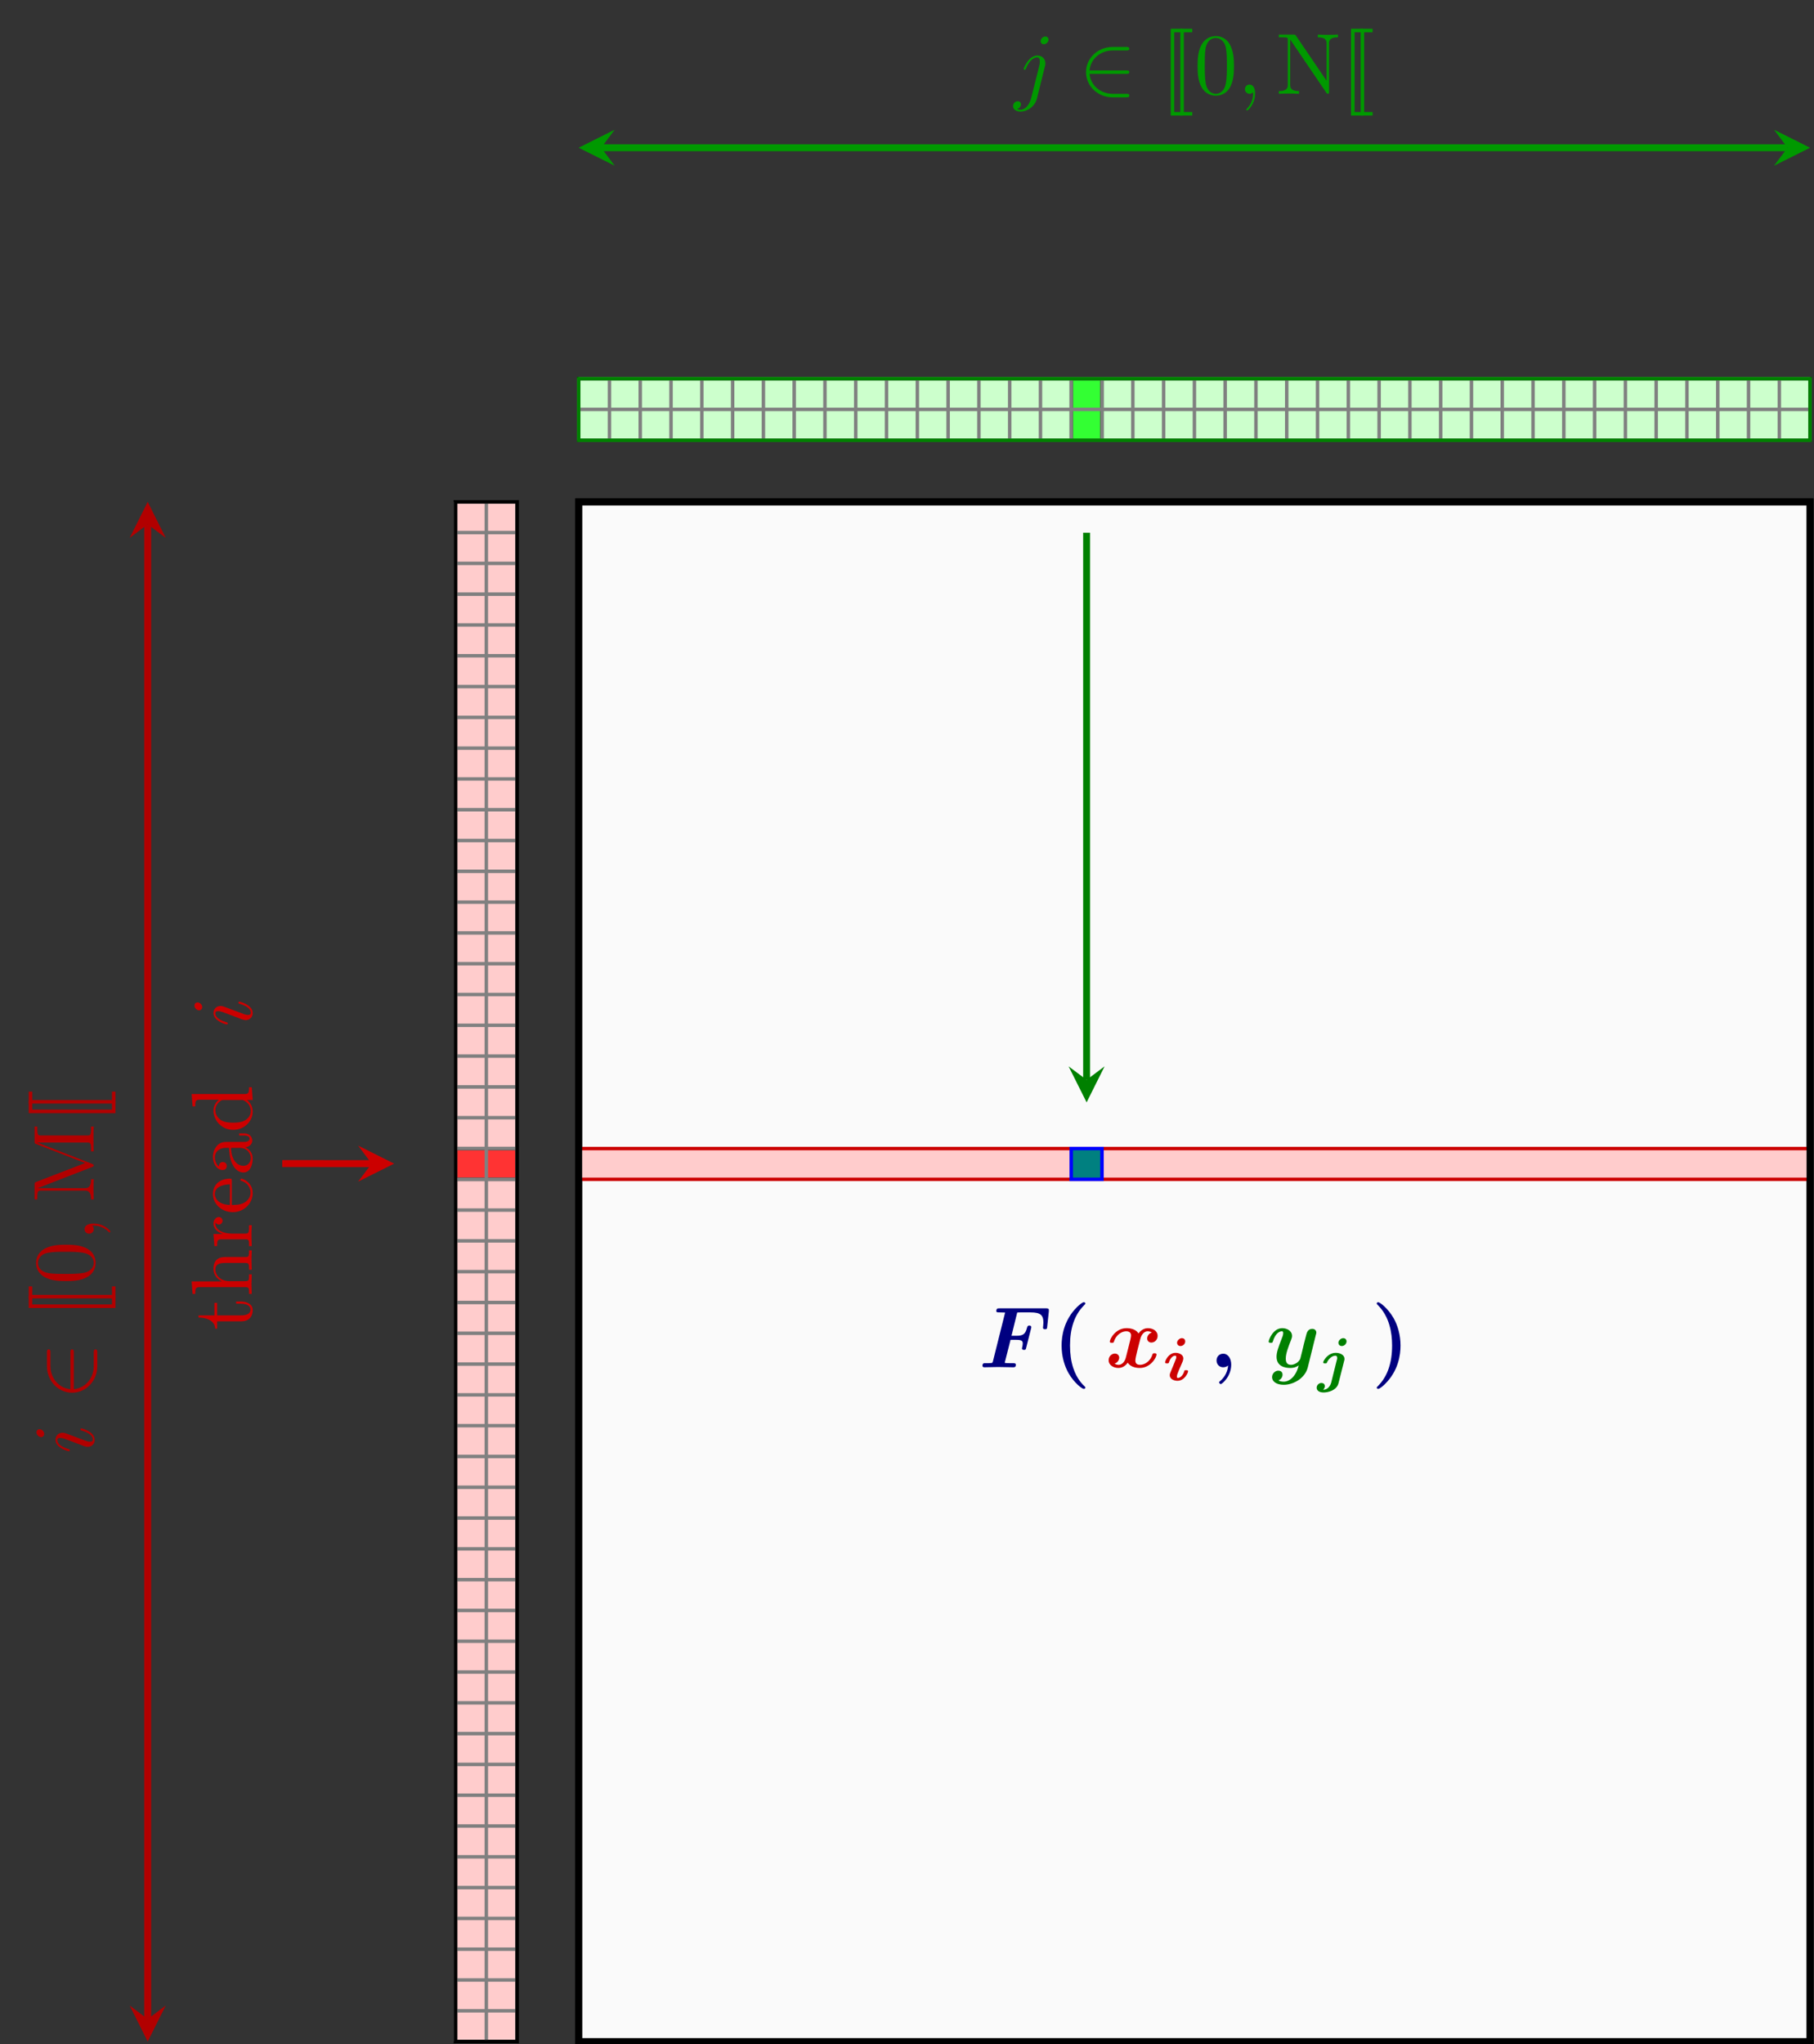 <?xml version="1.0" encoding="UTF-8"?>
<svg xmlns="http://www.w3.org/2000/svg" xmlns:xlink="http://www.w3.org/1999/xlink" width="522pt" height="588pt" viewBox="0 0 522 588" version="1.1">
<rect x="0" y="0" width="522" height="588" fill="#333333" stroke="none"/>
<defs>
<clipPath id="clip1">
  <path d="M 166 144 L 521 144 L 521 587.5 L 166 587.5 Z M 166 144 "/>
</clipPath>
<clipPath id="clip2">
  <path d="M 165 143 L 521.844 143 L 521.844 588 L 165 588 Z M 165 143 "/>
</clipPath>
<clipPath id="clip3">
  <path d="M 166 329 L 521.844 329 L 521.844 340 L 166 340 Z M 166 329 "/>
</clipPath>
<clipPath id="clip4">
  <path d="M 166 108 L 521.844 108 L 521.844 127.5 L 166 127.5 Z M 166 108 "/>
</clipPath>
<clipPath id="clip5">
  <path d="M 166 108 L 521.844 108 L 521.844 127.5 L 166 127.5 Z M 166 108 "/>
</clipPath>
<clipPath id="clip6">
  <path d="M 165 143 L 521.844 143 L 521.844 588 L 165 588 Z M 165 143 "/>
</clipPath>
</defs>
<g id="surface1">
<g clip-path="url(#clip1)" clip-rule="nonzero">
<path style=" stroke:none;fill-rule:nonzero;fill:rgb(98.039%,98.039%,98.039%);fill-opacity:1;" d="M 166.523 587.285 L 520.859 587.285 L 520.859 144.367 L 166.523 144.367 Z M 166.523 587.285 "/>
</g>
<g clip-path="url(#clip2)" clip-rule="nonzero">
<path style="fill:none;stroke-width:0.797;stroke-linecap:butt;stroke-linejoin:miter;stroke:rgb(0%,0%,0%);stroke-opacity:1;stroke-miterlimit:10;" d="M 0 0.001 L 141.735 0.001 L 141.735 177.168 L 0 177.168 Z M 0 0.001 " transform="matrix(2.5,0,0,-2.5,166.523,587.288)"/>
</g>
<path style="fill:none;stroke-width:0.797;stroke-linecap:butt;stroke-linejoin:miter;stroke:rgb(69.804%,0%,0%);stroke-opacity:1;stroke-miterlimit:10;" d="M -49.609 174.579 L -49.609 2.59 " transform="matrix(2.5,0,0,-2.5,166.523,587.288)"/>
<path style=" stroke:none;fill-rule:nonzero;fill:rgb(69.804%,0%,0%);fill-opacity:1;" d="M 42.5 144.367 L 37.324 154.727 L 42.5 150.84 L 47.688 154.727 "/>
<path style=" stroke:none;fill-rule:nonzero;fill:rgb(69.804%,0%,0%);fill-opacity:1;" d="M 42.5 587.285 L 47.688 576.922 L 42.5 580.812 L 37.324 576.922 "/>
<path style=" stroke:none;fill-rule:nonzero;fill:rgb(69.804%,0%,0%);fill-opacity:1;" d="M 11.395 411.133 C 10.887 411.133 10.496 411.484 10.496 412.031 C 10.496 412.734 11.16 413.398 11.824 413.398 C 12.293 413.398 12.723 413.047 12.723 412.461 C 12.723 411.875 12.137 411.133 11.395 411.133 Z M 20.77 413.008 C 20.066 412.734 19.988 412.734 19.324 412.461 C 18.816 412.266 18.465 412.148 17.996 412.148 C 16.902 412.148 15.965 412.93 15.965 414.18 C 15.965 416.523 19.598 417.461 19.793 417.461 C 20.066 417.461 20.066 417.227 20.066 417.188 C 20.066 416.914 19.988 416.914 19.598 416.797 C 17.254 416.094 16.512 415.117 16.512 414.258 C 16.512 414.062 16.512 413.633 17.293 413.633 C 17.84 413.633 18.348 413.828 18.621 413.906 C 19.246 414.102 22.137 415.234 23.23 415.625 C 23.855 415.898 24.676 416.211 25.223 416.211 C 26.395 416.211 27.254 415.352 27.254 414.18 C 27.254 411.836 23.66 410.898 23.426 410.898 C 23.152 410.898 23.152 411.133 23.152 411.211 C 23.152 411.445 23.23 411.445 23.621 411.562 C 25.184 412.031 26.707 412.852 26.707 414.102 C 26.707 414.531 26.473 414.727 25.887 414.727 C 25.262 414.727 24.91 414.57 23.387 413.984 Z M 20.77 413.008 "/>
<path style=" stroke:none;fill-rule:nonzero;fill:rgb(69.804%,0%,0%);fill-opacity:1;" d="M 21.238 389.031 C 21.238 388.641 21.238 388.172 20.73 388.172 C 20.262 388.172 20.262 388.641 20.262 389.031 L 20.262 399.617 C 16.902 399.305 14.52 396.453 14.52 392.938 L 14.52 389.031 C 14.52 388.641 14.52 388.172 14.012 388.172 C 13.504 388.172 13.504 388.641 13.504 389.031 L 13.504 392.977 C 13.504 397.234 16.746 400.633 20.73 400.633 C 24.754 400.633 27.996 397.234 27.996 392.977 L 27.996 389.031 C 27.996 388.641 27.996 388.172 27.488 388.172 C 26.98 388.172 26.98 388.641 26.98 389.031 L 26.98 392.938 C 26.98 396.453 24.598 399.305 21.238 399.617 Z M 21.238 389.031 "/>
<path style=" stroke:none;fill-rule:nonzero;fill:rgb(69.804%,0%,0%);fill-opacity:1;" d="M 33.23 372.816 L 32.215 372.816 L 32.215 375.238 L 9.285 375.238 L 9.285 372.816 L 8.27 372.816 L 8.27 376.254 L 33.23 376.254 Z M 33.23 372.816 "/>
<path style=" stroke:none;fill-rule:nonzero;fill:rgb(69.804%,0%,0%);fill-opacity:1;" d="M 33.23 370.055 L 32.215 370.055 L 32.215 372.477 L 9.285 372.477 L 9.285 370.055 L 8.27 370.055 L 8.27 373.492 L 33.23 373.492 Z M 33.23 370.055 "/>
<path style=" stroke:none;fill-rule:nonzero;fill:rgb(69.804%,0%,0%);fill-opacity:1;" d="M 19.012 358.059 C 17.02 358.059 15.027 358.176 13.191 359.035 C 10.77 360.168 10.379 362.238 10.379 363.254 C 10.379 364.777 11.043 366.574 13.348 367.629 C 15.066 368.41 17.02 368.527 19.012 368.527 C 20.887 368.527 23.113 368.449 25.027 367.395 C 27.02 366.34 27.527 364.504 27.527 363.293 C 27.527 361.965 27.02 360.051 24.637 358.957 C 22.918 358.176 20.965 358.059 19.012 358.059 Z M 26.98 363.293 C 26.98 364.27 26.355 365.754 23.973 366.184 C 22.488 366.457 20.184 366.457 18.699 366.457 C 17.098 366.457 15.457 366.457 14.129 366.262 C 11.16 365.793 10.926 363.918 10.926 363.293 C 10.926 362.473 11.395 360.832 13.855 360.363 C 15.262 360.09 17.137 360.09 18.699 360.09 C 20.574 360.09 22.254 360.09 23.855 360.363 C 26.238 360.754 26.98 362.16 26.98 363.293 Z M 26.98 363.293 "/>
<path style=" stroke:none;fill-rule:nonzero;fill:rgb(69.804%,0%,0%);fill-opacity:1;" d="M 26.941 351.965 C 25.301 351.965 24.324 352.59 24.324 353.566 C 24.324 354.387 24.949 354.895 25.652 354.895 C 26.316 354.895 26.98 354.387 26.98 353.566 C 26.98 353.293 26.863 352.941 26.668 352.707 C 26.59 352.629 26.59 352.59 26.59 352.59 C 26.59 352.551 26.59 352.551 26.941 352.551 C 28.816 352.551 30.301 353.41 31.121 354.23 C 31.395 354.504 31.434 354.504 31.512 354.504 C 31.707 354.504 31.785 354.387 31.785 354.27 C 31.785 353.996 29.871 351.965 26.941 351.965 Z M 26.941 351.965 "/>
<path style=" stroke:none;fill-rule:nonzero;fill:rgb(69.804%,0%,0%);fill-opacity:1;" d="M 10.496 339.957 C 9.949 340.191 9.949 340.27 9.949 340.855 L 9.949 345.035 L 10.73 345.035 L 10.73 344.449 C 10.73 342.535 11.004 342.496 11.902 342.496 L 24.363 342.496 C 25.027 342.496 26.199 342.496 26.199 345.035 L 26.98 345.035 C 26.941 344.176 26.902 342.965 26.902 342.145 C 26.902 341.324 26.941 340.074 26.98 339.215 L 26.199 339.215 C 26.199 341.793 25.027 341.793 24.363 341.793 L 10.926 341.793 L 10.926 341.754 L 26.434 335.738 C 26.746 335.621 26.98 335.504 26.98 335.27 C 26.98 334.996 26.785 334.918 26.512 334.801 L 10.73 328.668 L 25.027 328.668 C 25.926 328.668 26.199 328.707 26.199 330.621 L 26.199 331.207 L 26.98 331.207 C 26.902 330.309 26.902 328.59 26.902 327.613 C 26.902 326.676 26.902 324.996 26.98 324.059 L 26.199 324.059 L 26.199 324.684 C 26.199 326.598 25.926 326.637 25.027 326.637 L 11.902 326.637 C 11.004 326.637 10.73 326.598 10.73 324.684 L 10.73 324.059 L 9.949 324.059 L 9.949 328.277 C 9.949 328.941 9.988 328.941 10.418 329.098 L 24.48 334.566 Z M 10.496 339.957 "/>
<path style=" stroke:none;fill-rule:nonzero;fill:rgb(69.804%,0%,0%);fill-opacity:1;" d="M 33.23 316.773 L 32.215 316.773 L 32.215 319.195 L 9.285 319.195 L 9.285 316.773 L 8.27 316.773 L 8.27 320.211 L 33.23 320.211 Z M 33.23 316.773 "/>
<path style=" stroke:none;fill-rule:nonzero;fill:rgb(69.804%,0%,0%);fill-opacity:1;" d="M 33.23 314.016 L 32.215 314.016 L 32.215 316.438 L 9.285 316.438 L 9.285 314.016 L 8.27 314.016 L 8.27 317.453 L 33.23 317.453 Z M 33.23 314.016 "/>
<path style=" stroke:none;fill-rule:nonzero;fill:rgb(80%,0%,0%);fill-opacity:1;" d="M 62.484 378.383 L 62.484 374.789 L 61.703 374.789 L 61.703 378.383 L 57.133 378.383 L 57.133 379.008 C 59.164 379.008 61.82 379.75 61.938 382.211 L 62.484 382.211 L 62.484 380.102 L 69.359 380.102 C 72.406 380.102 72.719 377.758 72.719 376.859 C 72.719 375.102 70.961 374.398 69.359 374.398 L 67.953 374.398 L 67.953 375.023 L 69.32 375.023 C 71.156 375.023 72.094 375.766 72.094 376.703 C 72.094 378.383 69.828 378.383 69.398 378.383 Z M 62.484 378.383 "/>
<path style=" stroke:none;fill-rule:nonzero;fill:rgb(80%,0%,0%);fill-opacity:1;" d="M 70.57 370.258 C 71.664 370.258 71.664 370.531 71.664 372.211 L 72.445 372.211 C 72.406 371.312 72.367 370.062 72.367 369.359 C 72.367 368.734 72.406 367.445 72.445 366.586 L 71.664 366.586 C 71.664 368.266 71.664 368.539 70.57 368.539 L 65.961 368.539 C 63.383 368.539 61.977 366.742 61.977 365.18 C 61.977 363.578 63.305 363.305 64.75 363.305 L 70.57 363.305 C 71.664 363.305 71.664 363.578 71.664 365.258 L 72.445 365.258 C 72.406 364.398 72.367 363.109 72.367 362.445 C 72.367 361.82 72.406 360.492 72.445 359.672 L 71.664 359.672 C 71.664 360.961 71.664 361.586 70.922 361.586 L 66.156 361.586 C 64.008 361.586 63.266 361.586 62.367 362.367 C 61.938 362.719 61.43 363.539 61.43 364.984 C 61.43 367.094 62.914 368.188 63.891 368.617 L 55.141 368.617 L 55.414 372.211 L 56.195 372.211 C 56.195 370.453 56.352 370.258 57.602 370.258 Z M 70.57 370.258 "/>
<path style=" stroke:none;fill-rule:nonzero;fill:rgb(80%,0%,0%);fill-opacity:1;" d="M 64.164 354.977 L 61.43 354.977 L 61.703 358.453 L 62.484 358.453 C 62.484 356.695 62.641 356.5 63.891 356.5 L 70.57 356.5 C 71.664 356.5 71.664 356.773 71.664 358.453 L 72.445 358.453 C 72.406 357.477 72.367 356.305 72.367 355.602 C 72.367 354.625 72.367 353.453 72.445 352.438 L 71.664 352.438 L 71.664 352.984 C 71.664 354.82 71.391 354.859 70.492 354.859 L 66.664 354.859 C 64.203 354.859 61.977 353.805 61.977 351.93 C 61.977 351.773 61.977 351.695 62.016 351.656 C 62.016 351.734 62.328 352.242 62.992 352.242 C 63.656 352.242 64.047 351.695 64.047 351.148 C 64.047 350.719 63.734 350.094 62.953 350.094 C 62.172 350.094 61.43 350.875 61.43 351.93 C 61.43 353.766 63.109 354.664 64.164 354.977 Z M 64.164 354.977 "/>
<path style=" stroke:none;fill-rule:nonzero;fill:rgb(80%,0%,0%);fill-opacity:1;" d="M 66.156 346.625 C 62.445 346.469 61.82 344.359 61.82 343.5 C 61.82 340.961 65.18 340.688 66.156 340.688 Z M 66.703 346.625 L 66.703 339.672 C 66.703 339.125 66.703 339.047 66.156 339.047 C 63.695 339.047 61.273 340.414 61.273 343.5 C 61.273 346.391 63.852 348.695 66.977 348.695 C 70.297 348.695 72.719 346.078 72.719 343.227 C 72.719 340.18 69.945 339.047 69.477 339.047 C 69.242 339.047 69.164 339.242 69.164 339.398 C 69.164 339.594 69.32 339.672 69.516 339.711 C 72.094 340.57 72.094 342.836 72.094 343.07 C 72.094 344.32 71.352 345.297 70.414 345.883 C 69.242 346.625 67.602 346.625 66.703 346.625 Z M 66.703 346.625 "/>
<path style=" stroke:none;fill-rule:nonzero;fill:rgb(80%,0%,0%);fill-opacity:1;" d="M 70.57 330.051 C 71.547 329.934 72.602 329.27 72.602 328.098 C 72.602 327.551 72.25 326.027 70.219 326.027 L 68.812 326.027 L 68.812 326.652 L 70.219 326.652 C 71.664 326.652 71.82 327.277 71.82 327.551 C 71.82 328.371 70.688 328.488 70.57 328.488 L 65.609 328.488 C 64.555 328.488 63.578 328.488 62.641 329.387 C 61.664 330.363 61.273 331.613 61.273 332.785 C 61.273 334.855 62.445 336.574 64.086 336.574 C 64.828 336.574 65.258 336.066 65.258 335.402 C 65.258 334.699 64.75 334.27 64.125 334.27 C 63.812 334.27 62.992 334.387 62.992 335.559 C 62.094 334.855 61.82 333.645 61.82 332.863 C 61.82 331.613 62.797 330.207 65.023 330.207 L 65.922 330.207 C 66 331.496 66.078 333.215 66.82 334.777 C 67.68 336.652 68.969 337.277 70.062 337.277 C 72.094 337.277 72.719 334.855 72.719 333.293 C 72.719 331.652 71.703 330.52 70.57 330.051 Z M 66.469 330.207 L 68.969 330.207 C 71.312 330.207 72.172 332.004 72.172 333.137 C 72.172 334.348 71.312 335.363 70.062 335.363 C 68.695 335.363 66.625 334.309 66.469 330.207 Z M 66.469 330.207 "/>
<path style=" stroke:none;fill-rule:nonzero;fill:rgb(80%,0%,0%);fill-opacity:1;" d="M 71.078 316.426 L 72.719 316.426 L 72.445 312.754 L 71.664 312.754 C 71.664 314.473 71.508 314.707 70.258 314.707 L 55.141 314.707 L 55.414 318.262 L 56.195 318.262 C 56.195 316.543 56.352 316.348 57.602 316.348 L 62.992 316.348 C 62.094 317.051 61.43 318.145 61.43 319.473 C 61.43 322.402 63.891 325.02 67.094 325.02 C 70.258 325.02 72.719 322.598 72.719 319.746 C 72.719 318.145 71.859 317.051 71.078 316.426 Z M 64.398 316.426 L 69.516 316.426 C 69.945 316.426 69.984 316.426 70.414 316.699 C 71.625 317.441 72.172 318.535 72.172 319.629 C 72.172 320.762 71.508 321.66 70.57 322.246 C 69.555 322.871 68.148 322.949 67.094 322.949 C 66.195 322.949 64.711 322.91 63.578 322.207 C 62.797 321.66 61.977 320.723 61.977 319.355 C 61.977 318.496 62.367 317.441 63.461 316.699 C 63.891 316.426 63.93 316.426 64.398 316.426 Z M 64.398 316.426 "/>
<path style=" stroke:none;fill-rule:nonzero;fill:rgb(80%,0%,0%);fill-opacity:1;" d="M 56.859 288.367 C 56.352 288.367 55.961 288.719 55.961 289.266 C 55.961 289.969 56.625 290.633 57.289 290.633 C 57.758 290.633 58.188 290.281 58.188 289.695 C 58.188 289.109 57.602 288.367 56.859 288.367 Z M 66.234 290.242 C 65.531 289.969 65.453 289.969 64.789 289.695 C 64.281 289.5 63.93 289.383 63.461 289.383 C 62.367 289.383 61.43 290.164 61.43 291.414 C 61.43 293.758 65.062 294.695 65.258 294.695 C 65.531 294.695 65.531 294.461 65.531 294.422 C 65.531 294.148 65.453 294.148 65.062 294.031 C 62.719 293.328 61.977 292.352 61.977 291.492 C 61.977 291.297 61.977 290.867 62.758 290.867 C 63.305 290.867 63.812 291.062 64.086 291.141 C 64.711 291.336 67.602 292.469 68.695 292.859 C 69.32 293.133 70.141 293.445 70.688 293.445 C 71.859 293.445 72.719 292.586 72.719 291.414 C 72.719 289.07 69.125 288.133 68.891 288.133 C 68.617 288.133 68.617 288.367 68.617 288.445 C 68.617 288.68 68.695 288.68 69.086 288.797 C 70.648 289.266 72.172 290.086 72.172 291.336 C 72.172 291.766 71.938 291.961 71.352 291.961 C 70.727 291.961 70.375 291.805 68.852 291.219 Z M 66.234 290.242 "/>
<path style="fill:none;stroke-width:0.797;stroke-linecap:butt;stroke-linejoin:miter;stroke:rgb(80%,0%,0%);stroke-opacity:1;stroke-miterlimit:10;" d="M -23.831 101.021 L -34.121 101.032 " transform="matrix(2.5,0,0,-2.5,166.523,587.288)"/>
<path style=" stroke:none;fill-rule:nonzero;fill:rgb(80%,0%,0%);fill-opacity:1;" d="M 113.418 334.734 L 103.055 329.551 L 106.945 334.734 L 103.047 339.914 "/>
<path style="fill-rule:nonzero;fill:rgb(100%,80%,80%);fill-opacity:1;stroke-width:0.399;stroke-linecap:butt;stroke-linejoin:miter;stroke:rgb(0%,0%,0%);stroke-opacity:1;stroke-miterlimit:10;" d="M -14.175 0.001 L -14.175 177.168 L -7.086 177.168 L -7.086 0.001 Z M -14.175 0.001 " transform="matrix(2.5,0,0,-2.5,166.523,587.288)"/>
<path style="fill-rule:nonzero;fill:rgb(100%,20%,20%);fill-opacity:1;stroke-width:0.399;stroke-linecap:butt;stroke-linejoin:miter;stroke:rgb(0%,0%,0%);stroke-opacity:1;stroke-miterlimit:10;" d="M -14.175 99.215 L -14.175 102.759 L -7.086 102.759 L -7.086 99.215 Z M -14.175 99.215 " transform="matrix(2.5,0,0,-2.5,166.523,587.288)"/>
<path style="fill:none;stroke-width:0.399;stroke-linecap:butt;stroke-linejoin:miter;stroke:rgb(50.196%,50.196%,50.196%);stroke-opacity:1;stroke-miterlimit:10;" d="M -14.175 0.001 L -7.086 0.001 M -14.175 3.543 L -7.086 3.543 M -14.175 7.087 L -7.086 7.087 M -14.175 10.631 L -7.086 10.631 M -14.175 14.173 L -7.086 14.173 M -14.175 17.72 L -7.086 17.72 M -14.175 21.262 L -7.086 21.262 M -14.175 24.806 L -7.086 24.806 M -14.175 28.349 L -7.086 28.349 M -14.175 31.892 L -7.086 31.892 M -14.175 35.434 L -7.086 35.434 M -14.175 38.977 L -7.086 38.977 M -14.175 42.524 L -7.086 42.524 M -14.175 46.068 L -7.086 46.068 M -14.175 49.61 L -7.086 49.61 M -14.175 53.153 L -7.086 53.153 M -14.175 56.696 L -7.086 56.696 M -14.175 60.24 L -7.086 60.24 M -14.175 63.782 L -7.086 63.782 M -14.175 67.329 L -7.086 67.329 M -14.175 70.871 L -7.086 70.871 M -14.175 74.415 L -7.086 74.415 M -14.175 77.959 L -7.086 77.959 M -14.175 81.501 L -7.086 81.501 M -14.175 85.043 L -7.086 85.043 M -14.175 88.59 L -7.086 88.59 M -14.175 92.134 L -7.086 92.134 M -14.175 95.677 L -7.086 95.677 M -14.175 99.22 L -7.086 99.22 M -14.175 102.762 L -7.086 102.762 M -14.175 106.306 L -7.086 106.306 M -14.175 109.849 L -7.086 109.849 M -14.175 113.396 L -7.086 113.396 M -14.175 116.938 L -7.086 116.938 M -14.175 120.481 L -7.086 120.481 M -14.175 124.024 L -7.086 124.024 M -14.175 127.568 L -7.086 127.568 M -14.175 131.11 L -7.086 131.11 M -14.175 134.657 L -7.086 134.657 M -14.175 138.199 L -7.086 138.199 M -14.175 141.743 L -7.086 141.743 M -14.175 145.287 L -7.086 145.287 M -14.175 148.829 L -7.086 148.829 M -14.175 152.371 L -7.086 152.371 M -14.175 155.915 L -7.086 155.915 M -14.175 159.462 L -7.086 159.462 M -14.175 163.006 L -7.086 163.006 M -14.175 166.548 L -7.086 166.548 M -14.175 170.09 L -7.086 170.09 M -14.175 173.634 L -7.086 173.634 M -14.175 177.165 L -7.086 177.165 M -14.175 0.001 L -14.175 177.168 M -10.632 0.001 L -10.632 177.168 M -7.101 0.001 L -7.101 177.168 " transform="matrix(2.5,0,0,-2.5,166.523,587.288)"/>
<path style="fill:none;stroke-width:0.399;stroke-linecap:butt;stroke-linejoin:miter;stroke:rgb(0%,0%,0%);stroke-opacity:1;stroke-miterlimit:10;" d="M -14.175 0.001 L -14.175 177.168 L -7.086 177.168 L -7.086 0.001 Z M -14.175 0.001 " transform="matrix(2.5,0,0,-2.5,166.523,587.288)"/>
<path style=" stroke:none;fill-rule:nonzero;fill:rgb(100%,80%,80%);fill-opacity:1;" d="M 166.523 339.25 L 166.523 330.391 L 520.859 330.391 L 520.859 339.25 Z M 166.523 339.25 "/>
<g clip-path="url(#clip3)" clip-rule="nonzero">
<path style="fill:none;stroke-width:0.399;stroke-linecap:butt;stroke-linejoin:miter;stroke:rgb(80%,0%,0%);stroke-opacity:1;stroke-miterlimit:10;" d="M 0 99.215 L 0 102.759 L 141.735 102.759 L 141.735 99.215 Z M 0 99.215 " transform="matrix(2.5,0,0,-2.5,166.523,587.288)"/>
</g>
<path style="fill-rule:nonzero;fill:rgb(0%,50.196%,50.196%);fill-opacity:1;stroke-width:0.399;stroke-linecap:butt;stroke-linejoin:miter;stroke:rgb(0%,0%,100%);stroke-opacity:1;stroke-miterlimit:10;" d="M 56.691 99.215 L 56.691 102.759 L 60.235 102.759 L 60.235 99.215 Z M 56.691 99.215 " transform="matrix(2.5,0,0,-2.5,166.523,587.288)"/>
<path style=" stroke:none;fill-rule:nonzero;fill:rgb(0%,0%,50.196%);fill-opacity:1;" d="M 290.797 385.422 L 292.398 385.422 C 293.883 385.422 294.312 385.656 294.312 386.477 C 294.312 386.75 294.234 387.219 294.156 387.531 C 294.117 387.688 294.078 387.844 294.078 387.883 C 294.078 388.234 294.43 388.312 294.664 388.312 C 295.133 388.312 295.172 388.195 295.289 387.727 L 296.695 382.18 C 296.773 381.867 296.773 381.789 296.773 381.789 C 296.773 381.32 296.305 381.32 296.188 381.32 C 295.719 381.32 295.68 381.516 295.523 381.984 C 295.055 383.859 294.273 384.25 292.477 384.25 L 291.07 384.25 L 292.711 377.57 C 293.062 377.531 293.336 377.531 293.57 377.531 L 296.539 377.531 C 299.391 377.531 300.25 378.273 300.25 380.461 C 300.25 381.047 300.133 381.789 300.133 381.906 C 300.133 382.375 300.641 382.375 300.758 382.375 C 301.266 382.375 301.305 382.141 301.344 381.672 L 301.812 377.219 L 301.812 376.828 C 301.812 376.359 301.383 376.359 300.992 376.359 L 287.594 376.359 C 287.047 376.359 287.047 376.398 286.93 376.477 C 286.734 376.633 286.695 377.062 286.695 377.102 C 286.695 377.531 287.047 377.531 287.711 377.531 C 288.219 377.531 288.727 377.57 289.234 377.57 L 285.719 391.633 C 285.602 392.023 285.602 392.062 285.133 392.102 C 284.703 392.141 284.234 392.141 283.844 392.141 C 283.18 392.141 283.141 392.141 283.023 392.18 C 282.711 392.375 282.711 392.766 282.711 392.883 C 282.711 392.883 282.711 393.312 283.258 393.312 C 283.883 393.312 284.547 393.273 285.172 393.273 C 285.836 393.273 286.5 393.234 287.203 393.234 C 287.945 393.234 288.688 393.273 289.43 393.273 C 290.172 393.273 290.875 393.312 291.578 393.312 C 291.891 393.312 292.32 393.312 292.32 392.57 C 292.32 392.141 291.891 392.141 291.5 392.141 L 290.68 392.141 C 289.742 392.141 289.352 392.102 289.117 392.023 Z M 290.797 385.422 "/>
<path style=" stroke:none;fill-rule:nonzero;fill:rgb(0%,0%,50.196%);fill-opacity:1;" d="M 312.246 398.938 C 311.504 398.234 309.902 396.711 308.848 393.547 C 308.184 391.555 307.91 389.289 307.91 387.062 C 307.91 382.18 309.16 378.273 311.934 375.5 C 312.285 375.109 312.324 375.109 312.324 374.953 C 312.324 374.68 312.051 374.602 311.855 374.602 C 311.426 374.602 310.41 375.539 309.941 375.969 C 306.074 379.836 305.488 384.406 305.488 387.062 C 305.488 390.188 306.309 392.922 307.48 394.992 C 309.121 397.844 311.387 399.523 311.855 399.523 C 312.051 399.523 312.324 399.445 312.324 399.172 C 312.324 399.055 312.246 398.938 312.246 398.938 Z M 312.246 398.938 "/>
<path style=" stroke:none;fill-rule:nonzero;fill:rgb(80%,0%,0%);fill-opacity:1;" d="M 331.441 383.312 C 330.543 383.586 330.113 384.406 330.113 385.031 C 330.113 385.578 330.504 386.203 331.324 386.203 C 332.223 386.203 333.121 385.461 333.121 384.25 C 333.121 382.922 331.832 382.062 330.309 382.062 C 328.863 382.062 327.965 383.117 327.613 383.586 C 326.988 382.531 325.621 382.062 324.176 382.062 C 321.051 382.062 319.371 385.109 319.371 385.93 C 319.371 386.281 319.723 386.281 319.957 386.281 C 320.27 386.281 320.426 386.281 320.543 385.969 C 321.246 383.703 323.043 382.961 324.059 382.961 C 324.996 382.961 325.465 383.391 325.465 384.172 C 325.465 384.68 325.113 386.047 324.879 386.945 L 324.02 390.344 C 323.668 391.867 322.77 392.609 321.91 392.609 C 321.793 392.609 321.207 392.609 320.738 392.258 C 321.637 391.984 322.066 391.125 322.066 390.539 C 322.066 389.992 321.637 389.367 320.816 389.367 C 319.957 389.367 319.02 390.109 319.02 391.32 C 319.02 392.648 320.348 393.508 321.871 393.508 C 323.277 393.508 324.215 392.453 324.527 391.984 C 325.152 393.039 326.559 393.508 327.965 393.508 C 331.129 393.508 332.809 390.461 332.809 389.641 C 332.809 389.289 332.418 389.289 332.223 389.289 C 331.91 389.289 331.754 389.289 331.637 389.602 C 330.934 391.867 329.137 392.609 328.082 392.609 C 327.145 392.609 326.715 392.18 326.715 391.359 C 326.715 390.852 327.027 389.523 327.262 388.586 C 327.418 387.961 328.004 385.617 328.121 385.227 C 328.512 383.703 329.371 382.961 330.23 382.961 C 330.387 382.961 330.934 382.961 331.441 383.312 Z M 331.441 383.312 "/>
<path style=" stroke:none;fill-rule:nonzero;fill:rgb(80%,0%,0%);fill-opacity:1;" d="M 341.879 394.469 C 341.879 394.156 341.566 394.156 341.293 394.156 C 340.863 394.156 340.824 394.195 340.746 394.547 C 340.434 395.602 339.652 396.383 338.949 396.383 C 338.715 396.383 338.676 396.266 338.676 395.953 C 338.676 395.641 338.754 395.406 338.832 395.211 C 338.988 394.781 338.988 394.781 339.223 394.195 L 340.316 391.656 C 340.473 391.148 340.512 391.07 340.512 390.758 C 340.512 389.625 339.223 389.156 338.285 389.156 C 336.293 389.156 335.277 391.383 335.277 391.891 C 335.277 392.203 335.551 392.203 335.824 392.203 C 336.254 392.203 336.293 392.164 336.41 391.812 C 336.723 390.758 337.465 389.977 338.168 389.977 C 338.402 389.977 338.48 390.094 338.48 390.406 C 338.48 390.719 338.363 390.953 338.285 391.148 C 338.129 391.578 338.129 391.578 337.895 392.164 L 336.84 394.703 C 336.645 395.211 336.605 395.289 336.605 395.602 C 336.605 396.734 337.895 397.203 338.832 397.203 C 340.824 397.203 341.879 394.977 341.879 394.469 Z M 341.059 385.875 C 341.059 385.211 340.551 384.938 340.121 384.938 C 339.418 384.938 338.715 385.602 338.715 386.266 C 338.715 386.695 339.027 387.203 339.691 387.203 C 340.355 387.203 341.059 386.656 341.059 385.875 Z M 341.059 385.875 "/>
<path style=" stroke:none;fill-rule:nonzero;fill:rgb(0%,0%,50.196%);fill-opacity:1;" d="M 353.398 392.805 C 353.32 394.367 352.539 396.047 351.172 397.219 C 350.82 397.492 350.82 397.531 350.82 397.688 C 350.82 397.844 351.094 398.156 351.289 398.156 C 351.641 398.156 354.297 395.969 354.297 392.531 C 354.297 390.812 353.398 389.406 351.992 389.406 C 350.82 389.406 350.078 390.305 350.078 391.359 C 350.078 392.375 350.781 393.312 351.992 393.312 C 352.617 393.312 353.086 393.078 353.398 392.805 Z M 353.398 392.805 "/>
<path style=" stroke:none;fill-rule:nonzero;fill:rgb(0%,50.196%,0%);fill-opacity:1;" d="M 378.672 383.898 C 378.789 383.469 378.789 383.43 378.789 383.352 C 378.789 382.805 378.398 382.258 377.617 382.258 C 376.328 382.258 376.016 383.43 375.859 384.094 L 375.195 386.672 C 374.922 387.883 374.453 389.797 374.18 390.812 C 374.023 391.359 373.281 391.984 373.203 392.023 C 372.93 392.18 372.305 392.609 371.484 392.609 C 370.039 392.609 370 391.359 370 390.812 C 370 389.289 370.781 387.336 371.484 385.539 C 371.719 384.875 371.797 384.719 371.797 384.289 C 371.797 382.844 370.352 382.062 368.984 382.062 C 366.328 382.062 365.078 385.422 365.078 385.93 C 365.078 386.281 365.469 386.281 365.703 386.281 C 365.977 386.281 366.172 386.281 366.25 385.969 C 367.07 383.195 368.477 382.961 368.828 382.961 C 369.023 382.961 369.258 382.961 369.258 383.469 C 369.258 384.055 368.984 384.68 368.828 385.07 C 367.852 387.57 367.344 389.016 367.344 390.266 C 367.344 393.117 369.844 393.508 371.289 393.508 C 371.914 393.508 372.773 393.43 373.711 392.766 C 373.008 395.812 371.133 397.453 369.414 397.453 C 369.062 397.453 368.398 397.414 367.891 397.102 C 368.672 396.789 369.062 396.086 369.062 395.422 C 369.062 394.523 368.359 394.289 367.852 394.289 C 366.953 394.289 366.055 395.07 366.055 396.164 C 366.055 397.453 367.383 398.352 369.414 398.352 C 372.266 398.352 375.547 396.438 376.328 393.352 Z M 378.672 383.898 "/>
<path style=" stroke:none;fill-rule:nonzero;fill:rgb(0%,50.196%,0%);fill-opacity:1;" d="M 386.82 391.383 C 386.859 391.227 386.898 391.109 386.898 390.914 C 386.898 389.742 385.609 389.156 384.398 389.156 C 382.055 389.156 380.766 391.5 380.766 391.891 C 380.766 392.203 381.039 392.203 381.312 392.203 C 381.742 392.203 381.742 392.203 381.859 391.891 C 382.562 390.445 383.656 389.977 384.281 389.977 C 384.477 389.977 384.789 390.055 384.789 390.68 C 384.789 390.875 384.75 391.07 384.672 391.266 L 383.07 397.711 C 382.797 398.727 382.016 399.781 380.766 399.781 L 380.766 399.742 C 380.766 399.742 381.234 399.352 381.234 398.727 C 381.234 397.984 380.57 397.828 380.258 397.828 C 379.555 397.828 378.891 398.414 378.891 399.195 C 378.891 400.055 379.672 400.562 380.883 400.562 C 382.055 400.562 384.633 400.055 385.18 397.867 Z M 387.484 385.875 C 387.484 385.211 386.977 384.938 386.547 384.938 C 385.844 384.938 385.141 385.602 385.141 386.266 C 385.141 386.695 385.453 387.203 386.117 387.203 C 386.781 387.203 387.484 386.617 387.484 385.875 Z M 387.484 385.875 "/>
<path style=" stroke:none;fill-rule:nonzero;fill:rgb(0%,0%,50.196%);fill-opacity:1;" d="M 403.016 387.062 C 403.016 383.977 402.195 381.242 401.023 379.172 C 399.344 376.281 397.078 374.602 396.609 374.602 C 396.414 374.602 396.18 374.68 396.18 374.953 C 396.18 375.109 396.18 375.148 396.609 375.539 C 399.734 378.742 400.594 383.156 400.594 387.062 C 400.594 391.984 399.305 395.891 396.57 398.664 C 396.18 399.016 396.18 399.055 396.18 399.172 C 396.18 399.445 396.414 399.523 396.609 399.523 C 397.039 399.523 398.094 398.586 398.523 398.156 C 402.43 394.328 403.016 389.719 403.016 387.062 Z M 403.016 387.062 "/>
<path style="fill:none;stroke-width:0.797;stroke-linecap:butt;stroke-linejoin:miter;stroke:rgb(0%,60%,0%);stroke-opacity:1;stroke-miterlimit:10;" d="M 2.591 217.915 L 139.144 217.915 " transform="matrix(2.5,0,0,-2.5,166.523,587.288)"/>
<path style=" stroke:none;fill-rule:nonzero;fill:rgb(0%,60%,0%);fill-opacity:1;" d="M 166.523 42.5 L 176.883 47.676 L 173 42.5 L 176.883 37.312 "/>
<path style=" stroke:none;fill-rule:nonzero;fill:rgb(0%,60%,0%);fill-opacity:1;" d="M 520.859 42.5 L 510.5 37.312 L 514.383 42.5 L 510.5 47.676 "/>
<path style=" stroke:none;fill-rule:nonzero;fill:rgb(0%,60%,0%);fill-opacity:1;" d="M 301.723 11.398 C 301.723 10.93 301.371 10.5 300.785 10.5 C 300.199 10.5 299.457 11.086 299.457 11.828 C 299.457 12.336 299.809 12.727 300.395 12.727 C 301.059 12.727 301.723 12.062 301.723 11.398 Z M 296.723 28.234 C 296.254 30.109 295.043 31.555 293.676 31.555 C 293.52 31.555 293.129 31.555 292.699 31.32 C 293.441 31.164 293.793 30.5 293.793 29.992 C 293.793 29.602 293.52 29.133 292.855 29.133 C 292.23 29.133 291.527 29.641 291.527 30.539 C 291.527 31.555 292.504 32.102 293.715 32.102 C 295.473 32.102 297.777 30.773 298.402 28.312 L 300.668 19.172 C 300.824 18.703 300.824 18.352 300.824 18.273 C 300.824 16.828 299.77 15.969 298.52 15.969 C 295.98 15.969 294.574 19.602 294.574 19.797 C 294.574 20.07 294.809 20.07 294.848 20.07 C 295.082 20.07 295.121 20.031 295.316 19.562 C 295.941 18.039 297.074 16.516 298.441 16.516 C 298.793 16.516 299.223 16.633 299.223 17.648 C 299.223 18.234 299.184 18.508 299.066 18.938 Z M 296.723 28.234 "/>
<path style=" stroke:none;fill-rule:nonzero;fill:rgb(0%,60%,0%);fill-opacity:1;" d="M 324.113 21.242 C 324.504 21.242 324.973 21.242 324.973 20.734 C 324.973 20.266 324.504 20.266 324.113 20.266 L 313.527 20.266 C 313.84 16.906 316.691 14.523 320.207 14.523 L 324.113 14.523 C 324.504 14.523 324.973 14.523 324.973 14.016 C 324.973 13.508 324.504 13.508 324.113 13.508 L 320.168 13.508 C 315.91 13.508 312.512 16.75 312.512 20.734 C 312.512 24.758 315.91 28 320.168 28 L 324.113 28 C 324.504 28 324.973 28 324.973 27.492 C 324.973 26.984 324.504 26.984 324.113 26.984 L 320.207 26.984 C 316.691 26.984 313.84 24.602 313.527 21.242 Z M 324.113 21.242 "/>
<path style=" stroke:none;fill-rule:nonzero;fill:rgb(0%,60%,0%);fill-opacity:1;" d="M 340.328 33.234 L 340.328 32.219 L 337.906 32.219 L 337.906 9.289 L 340.328 9.289 L 340.328 8.273 L 336.891 8.273 L 336.891 33.234 Z M 340.328 33.234 "/>
<path style=" stroke:none;fill-rule:nonzero;fill:rgb(0%,60%,0%);fill-opacity:1;" d="M 343.09 33.234 L 343.09 32.219 L 340.668 32.219 L 340.668 9.289 L 343.09 9.289 L 343.09 8.273 L 339.652 8.273 L 339.652 33.234 Z M 343.09 33.234 "/>
<path style=" stroke:none;fill-rule:nonzero;fill:rgb(0%,60%,0%);fill-opacity:1;" d="M 355.086 19.016 C 355.086 17.023 354.969 15.031 354.109 13.195 C 352.977 10.773 350.906 10.383 349.891 10.383 C 348.367 10.383 346.57 11.047 345.516 13.352 C 344.734 15.07 344.617 17.023 344.617 19.016 C 344.617 20.891 344.695 23.117 345.75 25.031 C 346.805 27.023 348.641 27.531 349.852 27.531 C 351.18 27.531 353.094 27.023 354.188 24.641 C 354.969 22.922 355.086 20.969 355.086 19.016 Z M 349.852 26.984 C 348.875 26.984 347.391 26.359 346.961 23.977 C 346.688 22.492 346.688 20.188 346.688 18.703 C 346.688 17.102 346.688 15.461 346.883 14.133 C 347.352 11.164 349.227 10.93 349.852 10.93 C 350.672 10.93 352.312 11.398 352.781 13.859 C 353.055 15.266 353.055 17.141 353.055 18.703 C 353.055 20.578 353.055 22.258 352.781 23.859 C 352.391 26.242 350.984 26.984 349.852 26.984 Z M 349.852 26.984 "/>
<path style=" stroke:none;fill-rule:nonzero;fill:rgb(0%,60%,0%);fill-opacity:1;" d="M 361.18 26.945 C 361.18 25.305 360.555 24.328 359.578 24.328 C 358.758 24.328 358.25 24.953 358.25 25.656 C 358.25 26.32 358.758 26.984 359.578 26.984 C 359.852 26.984 360.203 26.867 360.438 26.672 C 360.516 26.594 360.555 26.594 360.555 26.594 C 360.594 26.594 360.594 26.594 360.594 26.945 C 360.594 28.82 359.734 30.305 358.914 31.125 C 358.641 31.398 358.641 31.438 358.641 31.516 C 358.641 31.711 358.758 31.789 358.875 31.789 C 359.148 31.789 361.18 29.875 361.18 26.945 Z M 361.18 26.945 "/>
<path style=" stroke:none;fill-rule:nonzero;fill:rgb(0%,60%,0%);fill-opacity:1;" d="M 372.953 10.305 C 372.719 9.992 372.719 9.953 372.25 9.953 L 367.992 9.953 L 367.992 10.734 L 368.734 10.734 C 369.086 10.734 369.594 10.773 369.945 10.773 C 370.531 10.852 370.57 10.891 370.57 11.359 L 370.57 24.367 C 370.57 25.031 370.57 26.203 367.992 26.203 L 367.992 26.984 C 368.852 26.945 370.102 26.906 370.922 26.906 C 371.742 26.906 372.953 26.945 373.812 26.984 L 373.812 26.203 C 371.273 26.203 371.273 25.031 371.273 24.367 L 371.273 11.398 C 371.391 11.516 371.391 11.555 371.508 11.711 L 381.664 26.672 C 381.898 26.945 381.938 26.984 382.094 26.984 C 382.445 26.984 382.445 26.828 382.445 26.32 L 382.445 12.57 C 382.445 11.906 382.445 10.734 385.023 10.734 L 385.023 9.953 C 384.125 9.992 382.914 10.031 382.094 10.031 C 381.273 10.031 380.062 9.992 379.203 9.953 L 379.203 10.734 C 381.742 10.734 381.742 11.906 381.742 12.57 L 381.742 23.234 Z M 372.953 10.305 "/>
<path style=" stroke:none;fill-rule:nonzero;fill:rgb(0%,60%,0%);fill-opacity:1;" d="M 392.219 33.234 L 392.219 32.219 L 389.797 32.219 L 389.797 9.289 L 392.219 9.289 L 392.219 8.273 L 388.781 8.273 L 388.781 33.234 Z M 392.219 33.234 "/>
<path style=" stroke:none;fill-rule:nonzero;fill:rgb(0%,60%,0%);fill-opacity:1;" d="M 394.98 33.234 L 394.98 32.219 L 392.559 32.219 L 392.559 9.289 L 394.98 9.289 L 394.98 8.273 L 391.543 8.273 L 391.543 33.234 Z M 394.98 33.234 "/>
<path style=" stroke:none;fill-rule:nonzero;fill:rgb(80%,100%,80%);fill-opacity:1;" d="M 166.523 126.648 L 166.523 108.938 L 520.859 108.938 L 520.859 126.648 Z M 166.523 126.648 "/>
<g clip-path="url(#clip4)" clip-rule="nonzero">
<path style="fill:none;stroke-width:0.399;stroke-linecap:butt;stroke-linejoin:miter;stroke:rgb(0%,0%,0%);stroke-opacity:1;stroke-miterlimit:10;" d="M 0 184.256 L 0 191.34 L 141.735 191.34 L 141.735 184.256 Z M 0 184.256 " transform="matrix(2.5,0,0,-2.5,166.523,587.288)"/>
</g>
<path style="fill-rule:nonzero;fill:rgb(20%,100%,20%);fill-opacity:1;stroke-width:0.399;stroke-linecap:butt;stroke-linejoin:miter;stroke:rgb(0%,0%,0%);stroke-opacity:1;stroke-miterlimit:10;" d="M 56.691 184.256 L 56.691 191.34 L 60.235 191.34 L 60.235 184.256 Z M 56.691 184.256 " transform="matrix(2.5,0,0,-2.5,166.523,587.288)"/>
<g clip-path="url(#clip5)" clip-rule="nonzero">
<path style="fill:none;stroke-width:0.399;stroke-linecap:butt;stroke-linejoin:miter;stroke:rgb(50.196%,50.196%,50.196%);stroke-opacity:1;stroke-miterlimit:10;" d="M 0 184.267 L 141.735 184.267 M 0 187.809 L 141.735 187.809 M 0 191.34 L 141.735 191.34 M 0 184.256 L 0 191.34 M 3.544 184.256 L 3.544 191.34 M 7.086 184.256 L 7.086 191.34 M 10.629 184.256 L 10.629 191.34 M 14.175 184.256 L 14.175 191.34 M 17.719 184.256 L 17.719 191.34 M 21.263 184.256 L 21.263 191.34 M 24.805 184.256 L 24.805 191.34 M 28.347 184.256 L 28.347 191.34 M 31.891 184.256 L 31.891 191.34 M 35.435 184.256 L 35.435 191.34 M 38.982 184.256 L 38.982 191.34 M 42.524 184.256 L 42.524 191.34 M 46.066 184.256 L 46.066 191.34 M 49.61 184.256 L 49.61 191.34 M 53.154 184.256 L 53.154 191.34 M 56.696 184.256 L 56.696 191.34 M 60.238 184.256 L 60.238 191.34 M 63.785 184.256 L 63.785 191.34 M 67.329 184.256 L 67.329 191.34 M 70.872 184.256 L 70.872 191.34 M 74.414 184.256 L 74.414 191.34 M 77.957 184.256 L 77.957 191.34 M 81.5 184.256 L 81.5 191.34 M 85.047 184.256 L 85.047 191.34 M 88.591 184.256 L 88.591 191.34 M 92.133 184.256 L 92.133 191.34 M 95.675 184.256 L 95.675 191.34 M 99.219 184.256 L 99.219 191.34 M 102.763 184.256 L 102.763 191.34 M 106.305 184.256 L 106.305 191.34 M 109.852 184.256 L 109.852 191.34 M 113.394 184.256 L 113.394 191.34 M 116.938 184.256 L 116.938 191.34 M 120.482 184.256 L 120.482 191.34 M 124.024 184.256 L 124.024 191.34 M 127.566 184.256 L 127.566 191.34 M 131.113 184.256 L 131.113 191.34 M 134.657 184.256 L 134.657 191.34 M 138.2 184.256 L 138.2 191.34 M 141.732 184.256 L 141.732 191.34 " transform="matrix(2.5,0,0,-2.5,166.523,587.288)"/>
<path style="fill:none;stroke-width:0.399;stroke-linecap:butt;stroke-linejoin:miter;stroke:rgb(0%,50.196%,0%);stroke-opacity:1;stroke-miterlimit:10;" d="M 0 184.256 L 0 191.34 L 141.735 191.34 L 141.735 184.256 Z M 0 184.256 " transform="matrix(2.5,0,0,-2.5,166.523,587.288)"/>
</g>
<path style="fill:none;stroke-width:0.797;stroke-linecap:butt;stroke-linejoin:miter;stroke:rgb(0%,50.196%,0%);stroke-opacity:1;stroke-miterlimit:10;" d="M 58.466 173.621 L 58.466 110.665 " transform="matrix(2.5,0,0,-2.5,166.523,587.288)"/>
<path style=" stroke:none;fill-rule:nonzero;fill:rgb(0%,50.196%,0%);fill-opacity:1;" d="M 312.688 317.109 L 317.859 306.75 L 312.688 310.625 L 307.5 306.75 "/>
<g clip-path="url(#clip6)" clip-rule="nonzero">
<path style="fill:none;stroke-width:0.797;stroke-linecap:butt;stroke-linejoin:miter;stroke:rgb(0%,0%,0%);stroke-opacity:1;stroke-miterlimit:10;" d="M 0 0.001 L 141.735 0.001 L 141.735 177.168 L 0 177.168 Z M 0 0.001 " transform="matrix(2.5,0,0,-2.5,166.523,587.288)"/>
</g>
</g>
</svg>
